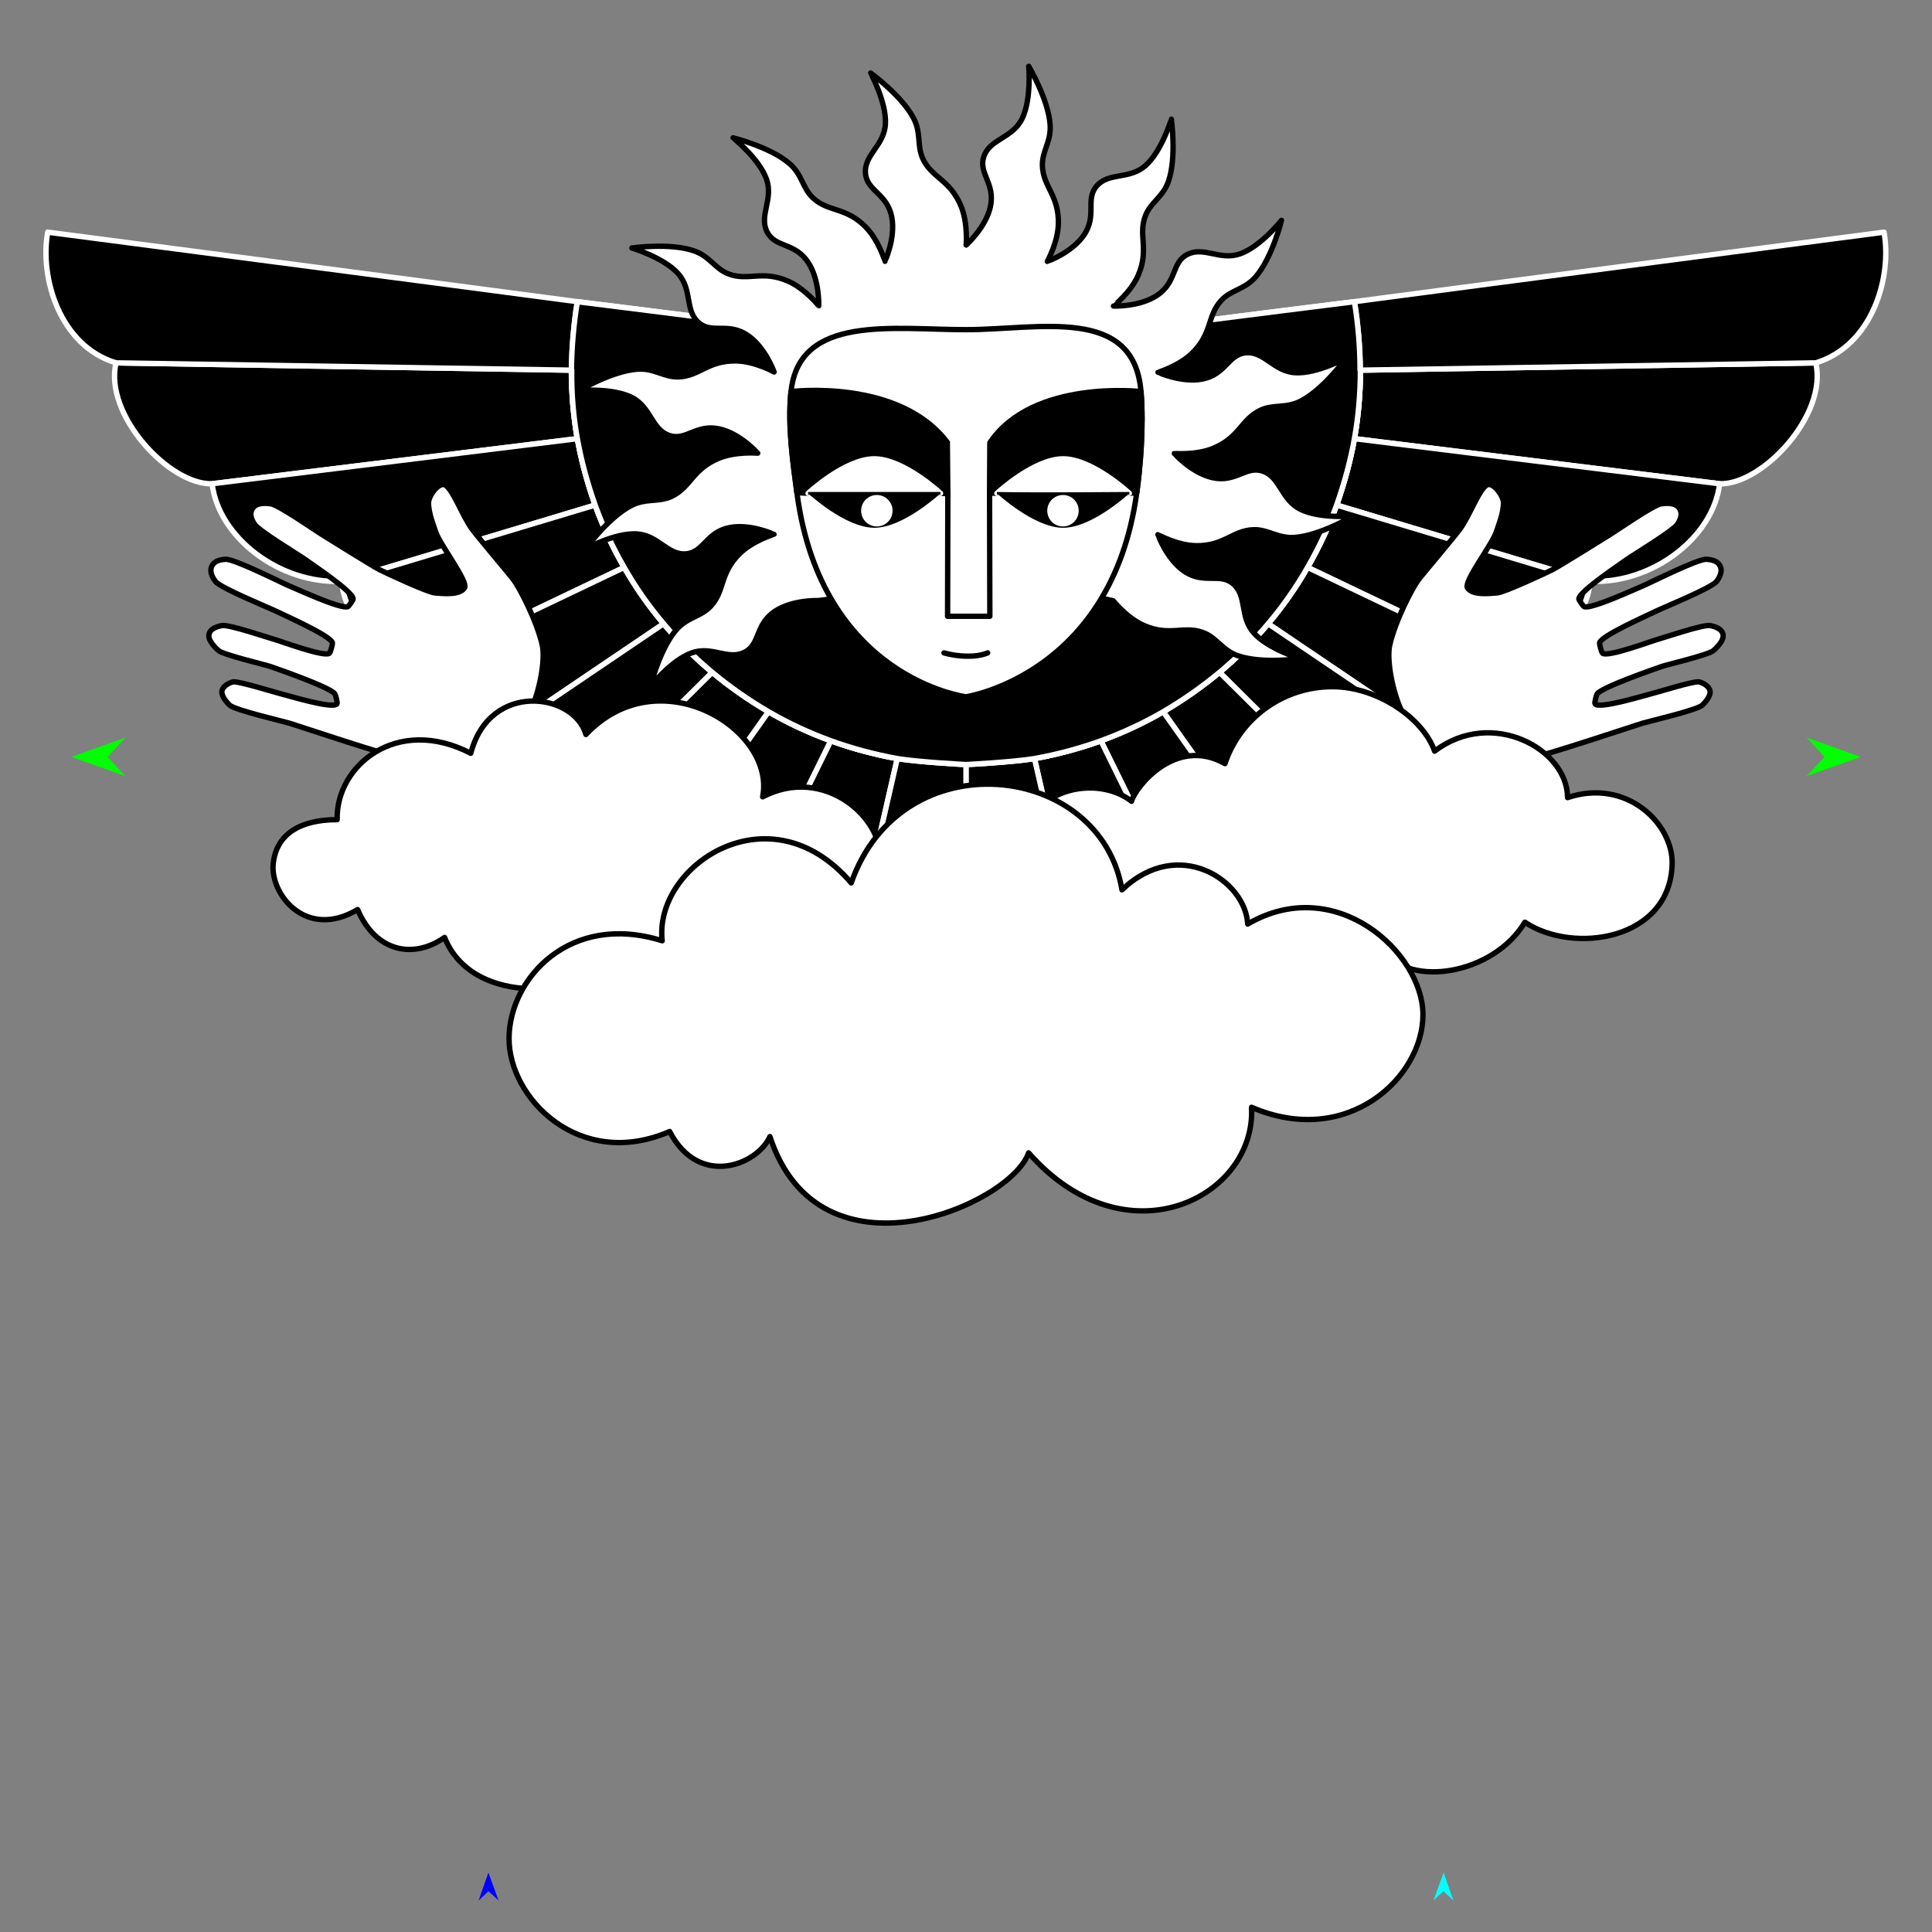 <?xml version="1.0" encoding="utf-8"?>
<!-- Generator: Moho 13.5 build 20210422 -->
<!DOCTYPE svg PUBLIC "-//W3C//DTD SVG 1.1//EN" "http://www.w3.org/Graphics/SVG/1.1/DTD/svg11.dtd">
<svg version="1.1" id="Frame_0" xmlns="http://www.w3.org/2000/svg" xmlns:xlink="http://www.w3.org/1999/xlink" width="720px" height="720px">
<rect width="100%" height="100%" fill="#808080" stroke="none"/>
<g id="angel_2">
<g id="wings_sun">
<path id="S2" fill="#000000" fill-rule="evenodd" stroke="#ffffff" stroke-width="2" stroke-linejoin="round" d="M 506.987 137.950 C 568.739 136.960 619.798 136.142 676.684 135.230 C 681.210 154.644 656.742 180.776 640.863 180.285 C 595.141 174.638 554.231 169.585 504.754 163.474 C 506.166 155.642 506.972 146.891 506.987 137.950 C 506.856 137.949 506.856 137.949 506.987 137.950 C 506.856 137.949 506.856 137.949 506.856 137.949 Z"/>
<path fill="none" stroke="#000000" stroke-width="1" stroke-linecap="butt" stroke-linejoin="round" d="M 504.754 163.474 C 554.231 169.585 595.141 174.638 640.863 180.285 "/>
<path id="S3" fill="#000000" fill-rule="evenodd" stroke="#ffffff" stroke-width="2" stroke-linejoin="round" d="M 504.754 163.474 C 554.231 169.585 595.141 174.638 640.863 180.285 C 638.457 200.361 615.583 217.740 592.587 216.623 C 560.789 207.063 532.425 198.536 498.122 188.223 C 501.068 179.877 503.252 171.801 504.754 163.474 Z"/>
<path fill="none" stroke="#000000" stroke-width="1" stroke-linecap="butt" stroke-linejoin="round" d="M 498.122 188.223 C 532.425 198.536 560.789 207.063 592.587 216.623 "/>
<path id="S4" fill="#000000" fill-rule="evenodd" stroke="#ffffff" stroke-width="2" stroke-linejoin="round" d="M 498.122 188.223 C 532.425 198.536 560.789 207.063 592.587 216.623 C 591.536 231.519 576.814 245.100 559.238 245.799 C 534.971 234.210 513.392 223.906 487.294 211.443 C 491.742 203.687 495.261 196.113 498.122 188.223 Z"/>
<path fill="none" stroke="#000000" stroke-width="1" stroke-linecap="butt" stroke-linejoin="round" d="M 487.294 211.443 C 513.392 223.906 534.971 234.210 559.238 245.799 "/>
<path id="S5" fill="#000000" fill-rule="evenodd" stroke="#ffffff" stroke-width="2" stroke-linejoin="round" d="M 487.294 211.443 C 513.392 223.906 534.971 234.210 559.238 245.799 C 555.932 258.697 544.078 271.138 533.146 273.387 C 513.067 259.805 494.747 247.413 472.598 232.431 C 478.164 225.871 483.057 218.858 487.294 211.443 Z"/>
<path fill="none" stroke="#000000" stroke-width="1" stroke-linecap="butt" stroke-linejoin="round" d="M 472.598 232.431 C 494.747 247.413 513.067 259.805 533.146 273.387 "/>
<path id="S6" fill="#000000" fill-rule="evenodd" stroke="#ffffff" stroke-width="2" stroke-linejoin="round" d="M 472.598 232.431 C 494.747 247.413 513.067 259.805 533.146 273.387 C 529.804 283.581 513.119 298.908 501.534 297.238 C 485.930 281.754 471.693 267.627 454.481 250.548 C 460.802 245.319 467.007 239.126 472.598 232.431 Z"/>
<path fill="none" stroke="#000000" stroke-width="1" stroke-linecap="butt" stroke-linejoin="round" d="M 454.481 250.548 C 471.693 267.627 485.930 281.754 501.534 297.238 "/>
<path id="S7" fill="#000000" fill-rule="evenodd" stroke="#ffffff" stroke-width="2" stroke-linejoin="round" d="M 454.481 250.548 C 471.693 267.627 485.930 281.754 501.534 297.238 C 493.486 308.659 474.674 311.138 463.490 307.563 C 453.563 293.558 444.477 280.741 433.493 265.244 C 441.164 260.740 448.044 255.915 454.481 250.548 Z"/>
<path fill="none" stroke="#000000" stroke-width="1" stroke-linecap="butt" stroke-linejoin="round" d="M 433.493 265.244 C 444.477 280.741 453.563 293.558 463.490 307.563 "/>
<path id="S8" fill="#000000" fill-rule="evenodd" stroke="#ffffff" stroke-width="2" stroke-linejoin="round" d="M 433.493 265.244 C 444.477 280.741 453.563 293.558 463.490 307.563 C 456.350 315.696 440.165 320.344 427.837 311.790 C 421.912 299.742 416.644 289.029 410.272 276.072 C 418.519 273.056 426.228 269.449 433.493 265.244 Z"/>
<path fill="none" stroke="#000000" stroke-width="1" stroke-linecap="butt" stroke-linejoin="round" d="M 427.837 311.790 C 421.912 299.742 416.644 289.029 410.272 276.072 "/>
<path id="S9" fill="#000000" fill-rule="evenodd" stroke="#ffffff" stroke-width="2" stroke-linejoin="round" d="M 410.272 276.072 C 402.376 278.928 394.080 281.142 385.523 282.703 C 387.943 293.282 389.945 302.032 392.132 311.593 C 402.874 320.703 416.362 320.621 427.837 311.790 C 421.912 299.742 416.644 289.029 410.272 276.072 Z"/>
<path id="S11" fill="none" stroke="#ffffff" stroke-width="2" stroke-linejoin="round" d="M 504.757 112.425 C 474.634 116.155 415.035 123.794 415.026 123.795 M 504.757 112.425 C 506.113 120.819 506.857 129.295 506.987 137.950 C 506.856 137.949 506.856 137.949 506.856 137.949 C 506.856 137.949 506.856 137.949 506.987 137.950 C 506.972 146.891 506.166 155.642 504.754 163.474 C 503.252 171.801 501.068 179.877 498.122 188.223 C 495.261 196.113 491.742 203.687 487.294 211.443 C 483.057 218.858 478.164 225.871 472.598 232.431 C 467.007 239.126 460.802 245.319 454.481 250.548 C 448.044 255.915 441.164 260.740 433.493 265.244 C 426.228 269.449 418.519 273.056 410.272 276.072 C 402.376 278.928 394.080 281.142 385.523 282.703 C 377.234 284.053 360.002 284.936 359.999 284.936 "/>
<path id="S2_2" fill="#000000" fill-rule="evenodd" stroke="#ffffff" stroke-width="2" stroke-linejoin="round" d="M 215.159 163.474 C 213.747 155.642 212.941 146.891 212.926 137.950 C 151.175 136.960 100.115 136.142 43.230 135.230 C 38.703 154.644 63.171 180.776 79.051 180.285 C 124.772 174.638 165.682 169.585 215.159 163.474 M 212.926 137.950 C 213.057 137.949 213.057 137.949 213.057 137.949 C 213.057 137.949 213.057 137.949 212.926 137.950 Z"/>
<path fill="none" stroke="#000000" stroke-width="1" stroke-linecap="butt" stroke-linejoin="round" d="M 215.159 163.474 C 165.682 169.585 124.772 174.638 79.051 180.285 "/>
<path id="S3_2" fill="#000000" fill-rule="evenodd" stroke="#ffffff" stroke-width="2" stroke-linejoin="round" d="M 215.159 163.474 C 165.682 169.585 124.772 174.638 79.051 180.285 C 81.457 200.361 104.330 217.740 127.327 216.623 C 159.125 207.063 187.488 198.536 221.791 188.223 C 218.845 179.877 216.661 171.801 215.159 163.474 Z"/>
<path fill="none" stroke="#000000" stroke-width="1" stroke-linecap="butt" stroke-linejoin="round" d="M 221.791 188.223 C 187.488 198.536 159.125 207.063 127.327 216.623 "/>
<path id="S4_2" fill="#000000" fill-rule="evenodd" stroke="#ffffff" stroke-width="2" stroke-linejoin="round" d="M 221.791 188.223 C 187.488 198.536 159.125 207.063 127.327 216.623 C 128.378 231.519 143.099 245.100 160.675 245.799 C 184.942 234.210 206.521 223.906 232.619 211.443 C 228.171 203.687 224.652 196.113 221.791 188.223 Z"/>
<path fill="none" stroke="#000000" stroke-width="1" stroke-linecap="butt" stroke-linejoin="round" d="M 232.619 211.443 C 206.521 223.906 184.942 234.210 160.675 245.799 "/>
<path id="S5_2" fill="#000000" fill-rule="evenodd" stroke="#ffffff" stroke-width="2" stroke-linejoin="round" d="M 232.619 211.443 C 206.521 223.906 184.942 234.210 160.675 245.799 C 163.982 258.697 175.835 271.138 186.767 273.387 C 206.847 259.805 225.167 247.413 247.315 232.431 C 241.749 225.871 236.856 218.858 232.619 211.443 Z"/>
<path fill="none" stroke="#000000" stroke-width="1" stroke-linecap="butt" stroke-linejoin="round" d="M 247.315 232.431 C 225.167 247.413 206.847 259.805 186.767 273.387 "/>
<path id="S6_2" fill="#000000" fill-rule="evenodd" stroke="#ffffff" stroke-width="2" stroke-linejoin="round" d="M 247.315 232.431 C 225.167 247.413 206.847 259.805 186.767 273.387 C 190.109 283.581 206.794 298.908 218.379 297.238 C 233.983 281.754 248.220 267.627 265.433 250.548 C 259.111 245.319 252.907 239.126 247.315 232.431 Z"/>
<path fill="none" stroke="#000000" stroke-width="1" stroke-linecap="butt" stroke-linejoin="round" d="M 265.433 250.548 C 248.220 267.627 233.983 281.754 218.379 297.238 "/>
<path id="S7_2" fill="#000000" fill-rule="evenodd" stroke="#ffffff" stroke-width="2" stroke-linejoin="round" d="M 265.433 250.548 C 248.220 267.627 233.983 281.754 218.379 297.238 C 226.428 308.659 245.239 311.138 256.424 307.563 C 266.351 293.558 275.436 280.741 286.420 265.244 C 278.749 260.740 271.869 255.915 265.433 250.548 Z"/>
<path fill="none" stroke="#000000" stroke-width="1" stroke-linecap="butt" stroke-linejoin="round" d="M 286.420 265.244 C 275.436 280.741 266.351 293.558 256.424 307.563 "/>
<path id="S8_2" fill="#000000" fill-rule="evenodd" stroke="#ffffff" stroke-width="2" stroke-linejoin="round" d="M 286.420 265.244 C 275.436 280.741 266.351 293.558 256.424 307.563 C 263.564 315.696 279.749 320.344 292.076 311.790 C 298.001 299.742 303.270 289.029 309.641 276.072 C 301.394 273.056 293.686 269.449 286.420 265.244 Z"/>
<path fill="none" stroke="#000000" stroke-width="1" stroke-linecap="butt" stroke-linejoin="round" d="M 309.641 276.072 C 303.270 289.029 298.001 299.742 292.076 311.790 "/>
<path id="S9_2" fill="#000000" fill-rule="evenodd" stroke="#ffffff" stroke-width="2" stroke-linejoin="round" d="M 334.390 282.703 C 325.833 281.143 317.538 278.928 309.641 276.072 C 303.270 289.029 298.001 299.742 292.076 311.790 C 303.551 320.621 317.040 320.704 327.781 311.593 C 329.968 302.032 331.970 293.282 334.390 282.703 Z"/>
<path id="S11_2" fill="none" stroke="#ffffff" stroke-width="2" stroke-linejoin="round" d="M 359.999 284.936 C 359.997 284.936 342.707 284.057 334.390 282.703 C 325.833 281.143 317.538 278.928 309.641 276.072 C 301.394 273.056 293.686 269.449 286.420 265.244 C 278.749 260.740 271.869 255.915 265.433 250.548 C 259.111 245.319 252.907 239.126 247.315 232.431 C 241.749 225.871 236.856 218.858 232.619 211.443 C 228.171 203.687 224.652 196.113 221.791 188.223 C 218.845 179.877 216.661 171.801 215.159 163.474 C 213.747 155.642 212.941 146.891 212.926 137.950 C 213.057 137.949 213.057 137.949 213.057 137.949 C 213.057 137.949 213.057 137.949 212.926 137.950 C 213.056 129.295 213.800 120.819 215.156 112.425 C 245.279 116.155 304.878 123.794 304.887 123.795 "/>
<path fill="none" stroke="#000000" stroke-width="1" stroke-linecap="butt" stroke-linejoin="round" d="M 506.856 137.949 C 506.856 137.949 506.856 137.949 506.987 137.950 "/>
<path fill="none" stroke="#000000" stroke-width="1" stroke-linecap="butt" stroke-linejoin="round" d="M 506.987 137.950 C 506.856 137.949 506.856 137.949 506.856 137.949 "/>
<path fill="none" stroke="#000000" stroke-width="1" stroke-linecap="butt" stroke-linejoin="round" d="M 506.987 137.950 C 568.739 136.960 619.798 136.142 676.684 135.230 "/>
<path id="S19" fill="#000000" fill-rule="evenodd" stroke="#ffffff" stroke-width="2" stroke-linejoin="round" d="M 702.124 86.521 C 672.601 90.396 568.247 103.999 504.757 112.425 C 506.113 120.819 506.857 129.295 506.987 137.950 C 506.856 137.949 506.856 137.949 506.987 137.950 C 506.856 137.949 506.856 137.949 506.856 137.949 C 568.739 136.960 619.798 136.142 676.684 135.230 C 697.699 128.841 705.187 103.417 702.124 86.521 Z"/>
<path fill="none" stroke="#000000" stroke-width="1" stroke-linecap="butt" stroke-linejoin="round" d="M 392.132 311.593 C 389.945 302.032 387.943 293.282 385.523 282.703 "/>
<path id="S20" fill="#000000" fill-rule="evenodd" stroke="#ffffff" stroke-width="2" stroke-linejoin="round" d="M 385.523 282.703 C 377.234 284.053 360.002 284.936 359.999 284.936 C 360.000 294.102 360.000 303.267 360.000 312.432 C 366.669 318.181 385.858 322.140 392.132 311.593 C 389.945 302.032 387.943 293.282 385.523 282.703 Z"/>
<path fill="none" stroke="#000000" stroke-width="1" stroke-linecap="butt" stroke-linejoin="round" d="M 360.000 312.432 C 360.000 303.267 360.000 294.102 359.999 284.936 "/>
<path fill="none" stroke="#000000" stroke-width="1" stroke-linecap="butt" stroke-linejoin="round" d="M 334.390 282.703 C 331.970 293.282 329.968 302.032 327.781 311.593 "/>
<path id="S21" fill="#000000" fill-rule="evenodd" stroke="#ffffff" stroke-width="2" stroke-linejoin="round" d="M 360.000 312.432 C 360.000 303.267 360.000 294.102 359.999 284.936 C 359.997 284.936 342.707 284.057 334.390 282.703 C 331.970 293.282 329.968 302.032 327.781 311.593 C 334.073 322.168 353.147 318.235 360.000 312.432 Z"/>
<path fill="none" stroke="#000000" stroke-width="1" stroke-linecap="butt" stroke-linejoin="round" d="M 212.926 137.950 C 213.057 137.949 213.057 137.949 213.057 137.949 "/>
<path fill="none" stroke="#000000" stroke-width="1" stroke-linecap="butt" stroke-linejoin="round" d="M 43.230 135.230 C 100.115 136.142 151.175 136.960 212.926 137.950 "/>
<path fill="none" stroke="#000000" stroke-width="1" stroke-linecap="butt" stroke-linejoin="round" d="M 213.057 137.949 C 213.057 137.949 213.057 137.949 212.926 137.950 "/>
<path id="S22" fill="#000000" fill-rule="evenodd" stroke="#ffffff" stroke-width="2" stroke-linejoin="round" d="M 212.926 137.950 C 213.057 137.949 213.057 137.949 213.057 137.949 C 213.056 129.295 213.800 120.819 215.156 112.425 C 151.666 103.999 47.312 90.396 17.789 86.521 C 14.726 103.417 22.215 128.841 43.230 135.230 C 100.115 136.142 151.175 136.960 212.926 137.950 C 213.057 137.949 213.057 137.949 212.926 137.950 Z"/>
<path fill="none" stroke="#000000" stroke-width="1" stroke-linecap="butt" stroke-linejoin="round" d="M 215.156 112.425 C 213.800 120.819 213.056 129.295 212.926 137.950 "/>
<path fill="none" stroke="#000000" stroke-width="1" stroke-linecap="butt" stroke-linejoin="round" d="M 213.057 137.949 C 213.057 137.949 213.057 137.949 212.926 137.950 "/>
<path fill="none" stroke="#000000" stroke-width="1" stroke-linecap="butt" stroke-linejoin="round" d="M 212.926 137.950 C 213.057 137.949 213.057 137.949 213.057 137.949 "/>
<path fill="none" stroke="#000000" stroke-width="1" stroke-linecap="butt" stroke-linejoin="round" d="M 212.926 137.950 C 212.941 146.891 213.747 155.642 215.159 163.474 "/>
<path fill="none" stroke="#000000" stroke-width="1" stroke-linecap="butt" stroke-linejoin="round" d="M 215.159 163.474 C 216.661 171.801 218.845 179.877 221.791 188.223 "/>
<path fill="none" stroke="#000000" stroke-width="1" stroke-linecap="butt" stroke-linejoin="round" d="M 221.791 188.223 C 224.652 196.113 228.171 203.687 232.619 211.443 "/>
<path fill="none" stroke="#000000" stroke-width="1" stroke-linecap="butt" stroke-linejoin="round" d="M 232.619 211.443 C 236.856 218.858 241.749 225.871 247.315 232.431 "/>
<path fill="none" stroke="#000000" stroke-width="1" stroke-linecap="butt" stroke-linejoin="round" d="M 247.315 232.431 C 252.907 239.126 259.111 245.319 265.433 250.548 "/>
<path fill="none" stroke="#000000" stroke-width="1" stroke-linecap="butt" stroke-linejoin="round" d="M 265.433 250.548 C 271.869 255.915 278.749 260.740 286.420 265.244 "/>
<path fill="none" stroke="#000000" stroke-width="1" stroke-linecap="butt" stroke-linejoin="round" d="M 286.420 265.244 C 293.686 269.449 301.394 273.056 309.641 276.072 "/>
<path fill="none" stroke="#000000" stroke-width="1" stroke-linecap="butt" stroke-linejoin="round" d="M 309.641 276.072 C 317.538 278.928 325.833 281.143 334.390 282.703 "/>
<path fill="none" stroke="#000000" stroke-width="1" stroke-linecap="butt" stroke-linejoin="round" d="M 334.390 282.703 C 342.707 284.057 359.997 284.936 359.999 284.936 "/>
<path fill="none" stroke="#000000" stroke-width="1" stroke-linecap="butt" stroke-linejoin="round" d="M 359.999 284.936 C 360.002 284.936 377.234 284.053 385.523 282.703 "/>
<path fill="none" stroke="#000000" stroke-width="1" stroke-linecap="butt" stroke-linejoin="round" d="M 385.523 282.703 C 394.080 281.142 402.376 278.928 410.272 276.072 "/>
<path fill="none" stroke="#000000" stroke-width="1" stroke-linecap="butt" stroke-linejoin="round" d="M 410.272 276.072 C 418.519 273.056 426.228 269.449 433.493 265.244 "/>
<path fill="none" stroke="#000000" stroke-width="1" stroke-linecap="butt" stroke-linejoin="round" d="M 433.493 265.244 C 441.164 260.740 448.044 255.915 454.481 250.548 "/>
<path fill="none" stroke="#000000" stroke-width="1" stroke-linecap="butt" stroke-linejoin="round" d="M 454.481 250.548 C 460.802 245.319 467.007 239.126 472.598 232.431 "/>
<path fill="none" stroke="#000000" stroke-width="1" stroke-linecap="butt" stroke-linejoin="round" d="M 472.598 232.431 C 478.164 225.871 483.057 218.858 487.294 211.443 "/>
<path fill="none" stroke="#000000" stroke-width="1" stroke-linecap="butt" stroke-linejoin="round" d="M 487.294 211.443 C 491.742 203.687 495.261 196.113 498.122 188.223 "/>
<path fill="none" stroke="#000000" stroke-width="1" stroke-linecap="butt" stroke-linejoin="round" d="M 498.122 188.223 C 501.068 179.877 503.252 171.801 504.754 163.474 "/>
<path fill="none" stroke="#000000" stroke-width="1" stroke-linecap="butt" stroke-linejoin="round" d="M 504.754 163.474 C 506.166 155.642 506.972 146.891 506.987 137.950 "/>
<path fill="none" stroke="#000000" stroke-width="1" stroke-linecap="butt" stroke-linejoin="round" d="M 506.856 137.949 C 506.856 137.949 506.856 137.949 506.987 137.950 "/>
<path fill="none" stroke="#000000" stroke-width="1" stroke-linecap="butt" stroke-linejoin="round" d="M 506.987 137.950 C 506.856 137.949 506.856 137.949 506.856 137.949 "/>
<path fill="none" stroke="#000000" stroke-width="1" stroke-linecap="butt" stroke-linejoin="round" d="M 506.987 137.950 C 506.857 129.295 506.113 120.819 504.757 112.425 "/>
<path id="S23" fill="#000000" fill-rule="evenodd" stroke="#ffffff" stroke-width="2" stroke-linejoin="round" d="M 304.887 123.795 C 304.878 123.794 245.279 116.155 215.156 112.425 C 213.800 120.819 213.056 129.295 212.926 137.950 C 213.057 137.949 213.057 137.949 212.926 137.950 C 213.057 137.949 213.057 137.949 213.057 137.949 C 212.941 146.891 213.747 155.642 215.159 163.474 C 216.661 171.801 218.845 179.877 221.791 188.223 C 224.652 196.113 228.171 203.687 232.619 211.443 C 236.856 218.858 241.749 225.871 247.315 232.431 C 252.907 239.126 259.111 245.319 265.433 250.548 C 271.869 255.915 278.749 260.740 286.420 265.244 C 293.686 269.449 301.394 273.056 309.641 276.072 C 317.538 278.928 325.833 281.143 334.390 282.703 C 342.707 284.057 359.997 284.936 359.999 284.936 C 360.002 284.936 377.234 284.053 385.523 282.703 C 394.080 281.142 402.376 278.928 410.272 276.072 C 418.519 273.056 426.228 269.449 433.493 265.244 C 441.164 260.740 448.044 255.915 454.481 250.548 C 460.802 245.319 467.007 239.126 472.598 232.431 C 478.164 225.871 483.057 218.858 487.294 211.443 C 491.742 203.687 495.261 196.113 498.122 188.223 C 501.068 179.877 503.252 171.801 504.754 163.474 C 506.166 155.642 506.972 146.891 506.987 137.950 C 506.856 137.949 506.856 137.949 506.987 137.950 C 506.856 137.949 506.856 137.949 506.856 137.949 C 506.857 129.295 506.113 120.819 504.757 112.425 C 474.634 116.155 415.035 123.794 415.026 123.795 C 415.015 123.795 304.898 123.795 304.887 123.795 Z"/>
</g>
<g id="angel_lovers_2">
<path fill="#ffffff" fill-rule="evenodd" stroke="#000000" stroke-width="2" stroke-linecap="round" stroke-linejoin="round" d="M 522.427 265.102 C 519.070 258.348 516.635 245.931 517.928 240.348 C 520.134 230.824 526.469 218.981 528.505 216.225 C 530.255 213.856 540.712 201.625 544.006 197.279 C 547.650 192.472 551.544 181.325 554.515 180.600 C 556.727 180.059 560.269 184.725 560.293 187.389 C 560.328 191.377 558.122 196.580 557.765 197.821 C 556.362 202.703 545.256 216.791 546.912 219.146 C 548.823 221.863 554.711 221.218 557.982 220.955 C 560.670 220.739 576.236 213.491 578.637 212.265 C 581.351 210.879 598.270 200.268 600.254 199.067 C 601.975 198.025 616.467 187.988 619.101 187.752 C 619.962 187.675 624.423 186.844 626.014 189.698 C 627.364 192.122 625.545 194.633 625.225 195.223 C 623.901 197.656 608.044 207.155 606.366 208.430 C 604.669 209.718 588.397 220.413 588.389 223.213 C 588.388 223.632 589.988 225.900 590.369 226.073 C 592.867 227.203 609.917 219.262 611.864 218.515 C 614.100 217.657 632.877 208.090 636.005 208.438 C 636.705 208.516 640.078 208.514 641.154 211.222 C 642.096 213.593 640.129 216.106 639.733 216.653 C 637.930 219.144 618.870 226.838 616.800 227.927 C 614.880 228.937 596.924 236.778 596.129 239.516 C 595.992 239.989 596.843 243.156 597.234 243.456 C 599.226 244.989 615.640 238.839 617.492 238.361 C 619.308 237.893 634.901 232.577 637.303 233.130 C 637.993 233.289 641.682 233.885 642.135 236.497 C 642.559 238.944 639.129 241.960 638.481 242.503 C 636.612 244.070 620.838 247.801 619.093 248.435 C 616.859 249.247 596.990 256.048 595.195 258.606 C 594.935 258.977 594.169 261.902 594.411 262.285 C 595.792 264.473 613.655 258.907 615.579 258.491 C 617.186 258.144 630.590 253.923 632.995 254.093 C 633.651 254.139 636.865 255.284 637.280 257.481 C 637.672 259.562 634.919 262.328 634.375 262.815 C 632.295 264.678 614.185 268.888 612.152 269.508 C 608.251 270.696 574.894 281.929 569.582 282.653 C 565.888 283.156 548.547 287.074 538.594 282.121 C 529.341 277.517 524.876 270.030 522.427 265.102 Z"/>
<path fill="#ffffff" fill-rule="evenodd" stroke="#000000" stroke-width="2" stroke-linecap="round" stroke-linejoin="round" d="M 197.573 265.102 C 200.930 258.348 203.365 245.931 202.072 240.348 C 199.866 230.824 193.532 218.981 191.496 216.225 C 189.745 213.856 179.288 201.625 175.993 197.278 C 172.349 192.471 168.456 181.325 165.485 180.599 C 163.273 180.059 159.731 184.725 159.707 187.389 C 159.672 191.377 161.878 196.580 162.235 197.821 C 163.638 202.703 174.744 216.791 173.088 219.145 C 171.177 221.863 165.289 221.218 162.018 220.955 C 159.330 220.738 143.764 213.491 141.363 212.265 C 138.649 210.879 121.730 200.268 119.746 199.067 C 118.025 198.025 103.533 187.988 100.899 187.752 C 100.038 187.675 95.577 186.844 93.986 189.698 C 92.636 192.122 94.455 194.633 94.775 195.223 C 96.099 197.656 111.956 207.154 113.634 208.429 C 115.331 209.718 131.603 220.413 131.611 223.213 C 131.613 223.632 130.012 225.900 129.631 226.073 C 127.133 227.203 110.083 219.262 108.135 218.515 C 105.900 217.657 87.123 208.091 83.995 208.438 C 83.295 208.516 79.922 208.514 78.846 211.221 C 77.903 213.593 79.871 216.106 80.267 216.653 C 82.070 219.144 101.130 226.838 103.200 227.927 C 105.121 228.937 123.076 236.779 123.871 239.517 C 124.008 239.989 123.157 243.156 122.766 243.456 C 120.774 244.989 104.360 238.839 102.508 238.361 C 100.692 237.893 85.099 232.577 82.697 233.130 C 82.007 233.289 78.318 233.886 77.865 236.497 C 77.441 238.944 80.870 241.960 81.518 242.503 C 83.388 244.070 99.162 247.801 100.907 248.435 C 103.141 249.247 123.010 256.048 124.805 258.606 C 125.065 258.977 125.831 261.902 125.589 262.285 C 124.208 264.473 106.345 258.908 104.421 258.492 C 102.814 258.144 89.410 253.922 87.005 254.092 C 86.349 254.139 83.135 255.283 82.720 257.481 C 82.328 259.562 85.081 262.328 85.625 262.816 C 87.705 264.679 105.815 268.888 107.847 269.508 C 111.749 270.696 145.106 281.929 150.418 282.653 C 154.112 283.156 171.453 287.074 181.406 282.121 C 190.659 277.517 195.124 270.030 197.573 265.102 Z"/>
<path id="S27" fill="#ffffff" fill-rule="evenodd" stroke="#000000" stroke-width="2" stroke-linecap="round" stroke-linejoin="round" d="M 414.882 223.898 C 414.883 223.899 419.954 230.330 426.339 233.106 C 436.017 237.314 441.149 233.008 448.459 235.770 C 453.596 237.712 455.418 242.375 461.503 244.431 C 470.460 247.458 484.524 245.456 484.526 245.456 C 484.524 245.455 472.700 241.935 467.304 235.930 C 461.859 229.869 464.882 222.173 459.610 217.620 C 454.559 213.258 448.601 217.950 441.203 212.802 C 434.723 208.292 431.514 199.242 431.513 199.241 C 431.515 199.241 438.660 203.233 445.621 203.364 C 456.193 203.564 459.309 197.677 467.135 197.407 C 472.619 197.218 476.112 200.748 482.513 200.281 C 491.975 199.591 504.222 192.317 504.225 192.316 C 504.223 192.316 491.937 193.407 484.694 189.835 C 477.324 186.201 477.258 177.864 470.610 175.592 C 464.310 173.440 460.548 179.998 451.782 178.000 C 444.032 176.234 437.624 168.994 437.622 168.993 C 437.624 168.992 445.776 169.726 452.209 167.041 C 462.019 162.948 462.544 156.308 469.645 152.913 C 474.604 150.542 479.220 152.368 484.912 149.381 C 493.338 144.959 501.718 133.397 501.719 133.395 C 501.718 133.396 490.901 139.301 482.844 138.911 C 474.668 138.515 471.305 130.897 464.331 131.472 C 457.685 132.019 456.885 139.576 448.041 141.273 C 440.283 142.763 431.559 138.734 431.558 138.734 C 431.559 138.733 439.413 136.413 444.371 131.521 C 451.893 124.099 449.819 117.728 455.118 111.970 C 458.837 107.929 463.840 107.977 468.021 103.100 C 474.176 95.919 477.580 82.122 477.581 82.120 C 477.580 82.121 469.898 91.776 462.311 94.538 C 454.660 97.322 448.654 91.642 442.467 94.832 C 436.533 97.891 438.670 105.176 431.133 110.123 C 424.543 114.448 414.964 114.052 414.962 114.053 C 414.963 114.052 421.394 108.980 424.171 102.595 C 428.379 92.917 424.074 87.786 426.836 80.475 C 428.777 75.338 433.439 73.516 435.496 67.431 C 438.522 58.475 436.521 44.411 436.521 44.409 C 436.520 44.410 433.001 56.235 426.995 61.631 C 420.934 67.077 413.238 64.053 408.685 69.326 C 404.323 74.376 409.015 80.334 403.867 87.731 C 399.358 94.212 390.307 97.420 390.306 97.421 C 390.306 97.420 394.299 90.275 394.430 83.314 C 394.629 72.742 388.742 69.626 388.472 61.801 C 388.282 56.316 391.814 52.823 391.347 46.422 C 390.657 36.960 383.382 24.712 383.381 24.710 C 383.381 24.712 384.471 36.997 380.900 44.240 C 377.266 51.611 368.929 51.677 366.658 58.325 C 364.505 64.625 371.064 68.387 369.065 77.153 C 367.298 84.903 360.058 91.311 360.057 91.312 C 360.057 91.311 360.791 83.159 358.106 76.726 C 354.013 66.915 347.373 66.391 343.977 59.289 C 341.607 54.331 343.433 49.715 340.446 44.023 C 336.024 35.597 324.462 27.217 324.461 27.216 C 324.461 27.218 330.366 38.034 329.976 46.091 C 329.580 54.266 321.962 57.630 322.537 64.605 C 323.084 71.250 330.641 72.050 332.339 80.894 C 333.828 88.652 329.800 97.376 329.800 97.377 C 329.799 97.376 327.478 89.522 322.586 84.564 C 315.164 77.042 308.794 79.116 303.035 73.817 C 298.994 70.099 299.042 65.095 294.166 60.915 C 286.984 54.759 273.187 51.355 273.185 51.354 C 273.186 51.356 282.841 59.036 285.602 66.623 C 288.387 74.274 282.707 80.281 285.897 86.468 C 288.956 92.402 296.241 90.265 301.188 97.802 C 305.513 104.391 305.118 113.971 305.118 113.972 C 305.117 113.971 300.046 107.541 293.661 104.765 C 283.983 100.556 278.851 104.862 271.541 102.099 C 266.404 100.158 264.582 95.495 258.497 93.439 C 249.540 90.412 235.476 92.414 235.474 92.414 C 235.476 92.415 247.300 95.935 252.696 101.940 C 258.141 108.001 255.118 115.697 260.390 120.250 C 265.441 124.612 271.399 119.920 278.797 125.068 C 285.277 129.577 288.486 138.627 288.487 138.629 C 288.485 138.628 281.340 134.637 274.379 134.505 C 263.807 134.306 260.691 140.192 252.865 140.463 C 247.381 140.652 243.888 137.122 237.487 137.589 C 228.025 138.279 215.778 145.553 215.775 145.554 C 215.777 145.554 228.063 144.463 235.306 148.035 C 242.676 151.669 242.742 160.006 249.390 162.277 C 255.690 164.430 259.452 157.871 268.218 159.870 C 275.968 161.636 282.376 168.877 282.378 168.878 C 282.376 168.878 274.224 168.145 267.791 170.829 C 257.981 174.923 257.457 181.563 250.355 184.958 C 245.396 187.329 240.780 185.502 235.088 188.489 C 226.662 192.910 218.282 204.473 218.281 204.475 C 218.283 204.474 229.099 198.569 237.156 198.959 C 245.332 199.355 248.695 206.973 255.669 206.398 C 262.315 205.851 263.115 198.294 271.959 196.596 C 279.717 195.106 288.441 199.136 288.442 199.136 C 288.441 199.137 280.587 201.457 275.629 206.349 C 268.107 213.771 270.181 220.141 264.882 225.899 C 261.163 229.940 256.160 229.893 251.979 234.769 C 245.824 241.951 242.420 255.748 242.419 255.750 C 242.420 255.749 250.102 246.094 257.689 243.332 C 265.340 240.547 271.346 246.227 277.533 243.037 C 283.467 239.979 281.330 232.694 288.867 227.747 C 295.457 223.422 305.036 223.817 305.038 223.817 C 337.584 219.380 379.826 215.526 414.882 223.898 Z"/>
<path id="S32" fill="#ffffff" fill-rule="evenodd" stroke="#000000" stroke-width="2" stroke-linecap="round" stroke-linejoin="round" d="M 360.000 122.857 C 332.928 122.857 297.799 117.054 294.790 145.929 C 293.448 158.813 295.607 173.072 296.981 183.577 C 306.045 252.883 359.994 259.668 360.000 259.676 C 360.006 259.668 414.312 251.559 423.627 183.663 C 424.888 174.471 426.298 159.432 425.210 145.929 C 422.615 113.730 387.072 122.857 360.000 122.857 Z"/>
<path fill="none" stroke="#000000" stroke-width="1" stroke-linecap="butt" stroke-linejoin="round" d="M 294.790 145.929 C 293.448 158.813 295.607 173.072 296.981 183.577 "/>
<path id="S27_2" fill="#000000" fill-rule="evenodd" stroke="#000000" stroke-width="2" stroke-linecap="round" stroke-linejoin="round" d="M 353.138 164.988 C 335.104 140.908 294.796 145.931 294.790 145.929 C 293.448 158.813 295.607 173.072 296.981 183.577 C 298.371 183.666 301.151 183.842 301.152 183.842 C 301.157 183.842 350.503 183.842 350.508 183.842 C 350.508 183.842 353.229 183.983 353.229 183.983 C 353.229 183.981 353.139 164.990 353.138 164.988 Z"/>
<path fill="none" stroke="#000000" stroke-width="1" stroke-linecap="butt" stroke-linejoin="round" d="M 423.627 183.663 C 424.888 174.471 426.298 159.432 425.210 145.929 "/>
<path id="S28" fill="#000000" fill-rule="evenodd" stroke="#000000" stroke-width="2" stroke-linecap="round" stroke-linejoin="round" d="M 420.872 183.842 C 420.872 183.842 422.709 183.723 423.627 183.663 C 424.888 174.471 426.298 159.432 425.210 145.929 C 425.204 145.931 384.809 141.268 368.888 164.988 C 368.887 164.990 368.780 183.739 368.780 183.741 C 368.780 183.741 371.431 183.840 371.516 183.842 C 386.319 184.163 420.867 183.842 420.872 183.842 Z"/>
<path fill="none" stroke="#ffffff" stroke-width="1" stroke-linecap="butt" stroke-linejoin="round" d="M 301.152 183.842 C 301.157 183.842 350.503 183.842 350.508 183.842 "/>
<path id="S29" fill="#ffffff" fill-rule="evenodd" stroke="#ffffff" stroke-width="2" stroke-linecap="round" stroke-linejoin="round" d="M 301.152 183.842 C 301.157 183.842 350.503 183.842 350.508 183.842 C 350.505 183.841 336.718 170.996 325.829 170.996 C 314.941 170.996 301.154 183.841 301.152 183.842 Z"/>
<path fill="none" stroke="#ffffff" stroke-width="1" stroke-linecap="butt" stroke-linejoin="round" d="M 371.516 183.842 C 386.319 184.163 420.867 183.842 420.872 183.842 "/>
<path id="S30" fill="#ffffff" fill-rule="evenodd" stroke="#ffffff" stroke-width="2" stroke-linecap="round" stroke-linejoin="round" d="M 371.516 183.842 C 386.319 184.163 420.867 183.842 420.872 183.842 C 420.870 183.841 407.083 170.995 396.194 170.995 C 385.305 170.995 371.518 183.841 371.516 183.842 Z"/>
<path fill="none" stroke="#000000" stroke-width="1" stroke-linecap="butt" stroke-linejoin="round" d="M 371.516 183.842 C 386.319 184.163 420.867 183.842 420.872 183.842 "/>
<path fill="none" stroke="#000000" stroke-width="1" stroke-linecap="butt" stroke-linejoin="round" d="M 301.152 183.842 C 301.157 183.842 350.503 183.842 350.508 183.842 "/>
<path id="S31" fill="#000000" fill-rule="evenodd" stroke="none" d="M 420.872 183.842 C 420.870 183.843 407.083 196.688 396.194 196.689 C 385.305 196.689 371.518 183.843 371.516 183.842 C 386.319 184.163 420.867 183.842 420.872 183.842 M 301.152 183.842 C 301.157 183.842 350.503 183.842 350.508 183.842 C 350.505 183.843 336.718 196.689 325.829 196.689 C 314.941 196.688 301.154 183.843 301.152 183.842 Z"/>
<path id="S33" fill="none" stroke="#000000" stroke-width="2" stroke-linecap="round" stroke-linejoin="round" d="M 368.780 183.741 C 368.780 183.746 368.888 229.667 368.888 229.672 C 368.886 229.672 353.140 229.672 353.138 229.672 C 353.138 229.667 353.229 183.988 353.229 183.983 "/>
<path id="S35" fill="none" stroke="#000000" stroke-width="2" stroke-linecap="round" stroke-linejoin="round" d="M 351.796 243.315 C 356.754 244.719 363.583 245.186 368.073 243.315 "/>
<path id="S39" fill="#ffffff" fill-rule="evenodd" stroke="none" d="M 326.773 184.472 C 330.016 184.472 332.632 187.088 332.632 190.331 C 332.632 193.574 330.016 196.190 326.773 196.190 C 323.530 196.190 320.914 193.574 320.914 190.331 C 320.914 187.088 323.530 184.472 326.773 184.472 Z"/>
<path id="S39_2" fill="#ffffff" fill-rule="evenodd" stroke="none" d="M 396.144 184.472 C 399.387 184.472 402.003 187.088 402.003 190.331 C 402.003 193.574 399.387 196.190 396.144 196.190 C 392.901 196.190 390.285 193.574 390.285 190.331 C 390.285 187.088 392.901 184.472 396.144 184.472 Z"/>
</g>
<g id="clouds">
<path fill="#ffffff" fill-rule="evenodd" stroke="#000000" stroke-width="2" stroke-linejoin="round" d="M 424.637 335.493 C 427.935 340.320 434.973 347.695 452.322 343.306 C 457.240 361.847 491.664 376.515 515.613 354.212 C 525.508 368.213 556.542 363.188 568.281 343.684 C 586.341 355.755 622.333 350.408 623.162 322.070 C 623.602 307.035 606.212 289.864 584.167 297.247 C 584.245 279.234 555.970 263.661 534.639 279.935 C 530.379 267.694 513.338 255.911 496.514 255.911 C 477.821 255.911 462.018 267.975 456.508 284.575 C 438.334 274.314 423.297 293.017 421.683 298.609 C 417.182 295.052 410.737 293.279 404.205 293.716 C 390.808 294.613 379.947 304.548 379.947 317.975 C 379.947 331.402 398.463 349.380 424.637 335.493 Z"/>
<path fill="#ffffff" fill-rule="evenodd" stroke="#000000" stroke-width="2" stroke-linejoin="round" d="M 226.838 356.350 C 219.655 371.353 176.243 375.947 165.681 349.351 C 154.241 357.431 140.100 354.963 133.276 338.973 C 114.025 350.414 100.612 333.216 101.823 321.838 C 103.508 306.006 120.440 305.482 125.654 305.472 C 125.095 285.513 147.771 266.412 175.442 280.734 C 182.554 253.653 213.990 258.248 218.357 273.722 C 245.639 244.792 289.198 271.826 284.220 296.953 C 307.127 285.021 329.533 304.888 328.070 321.263 C 326.794 335.535 303.198 347.134 286.776 337.098 C 282.137 357.226 257.544 376.750 226.838 356.350 Z"/>
<path fill="#ffffff" fill-rule="evenodd" stroke="#000000" stroke-width="2" stroke-linejoin="round" d="M 189.709 386.870 C 189.858 364.707 212.323 339.798 246.784 350.600 C 243.559 322.657 286.910 293.455 317.220 329.037 C 336.014 275.403 410.149 283.966 418.135 331.625 C 439.238 311.452 464.225 328.214 464.977 344.368 C 497.688 325.269 530.152 354.921 530.291 378.018 C 530.431 401.348 502.247 428.089 466.411 412.651 C 468.153 446.250 419.676 470.937 383.329 429.627 C 376.736 449.011 305.457 480.128 286.926 423.574 C 282.141 434.268 260.436 442.724 249.567 421.680 C 215.984 436.244 189.559 409.268 189.709 386.870 Z"/>
</g>
<g id="specs_2">
<path fill="#00ff00" fill-rule="evenodd" stroke="none" d="M 693.414 282.060 C 693.412 282.061 673.219 289.272 673.216 289.273 C 673.217 289.272 679.927 282.061 679.928 282.060 C 679.927 282.059 673.217 274.848 673.216 274.847 C 673.219 274.848 693.412 282.059 693.414 282.060 Z"/>
<path fill="#00ffff" fill-rule="evenodd" stroke="none" d="M 537.985 697.849 C 537.985 697.850 534.212 708.246 534.212 708.247 C 534.212 708.247 537.950 704.805 537.950 704.804 C 537.950 704.805 541.653 708.284 541.653 708.285 C 541.653 708.284 537.985 697.850 537.985 697.849 Z"/>
<path fill="#0000ff" fill-rule="evenodd" stroke="none" d="M 182.015 697.849 C 182.015 697.850 185.788 708.246 185.788 708.247 C 185.788 708.247 182.050 704.805 182.050 704.804 C 182.050 704.805 178.347 708.284 178.347 708.285 C 178.347 708.284 182.015 697.850 182.015 697.849 Z"/>
<path fill="#00ff00" fill-rule="evenodd" stroke="none" d="M 26.587 282.060 C 26.588 282.061 46.782 289.272 46.784 289.273 C 46.783 289.272 40.073 282.061 40.072 282.060 C 40.073 282.059 46.783 274.848 46.784 274.847 C 46.782 274.848 26.588 282.059 26.587 282.060 Z"/>
</g>
</g>
</svg>
